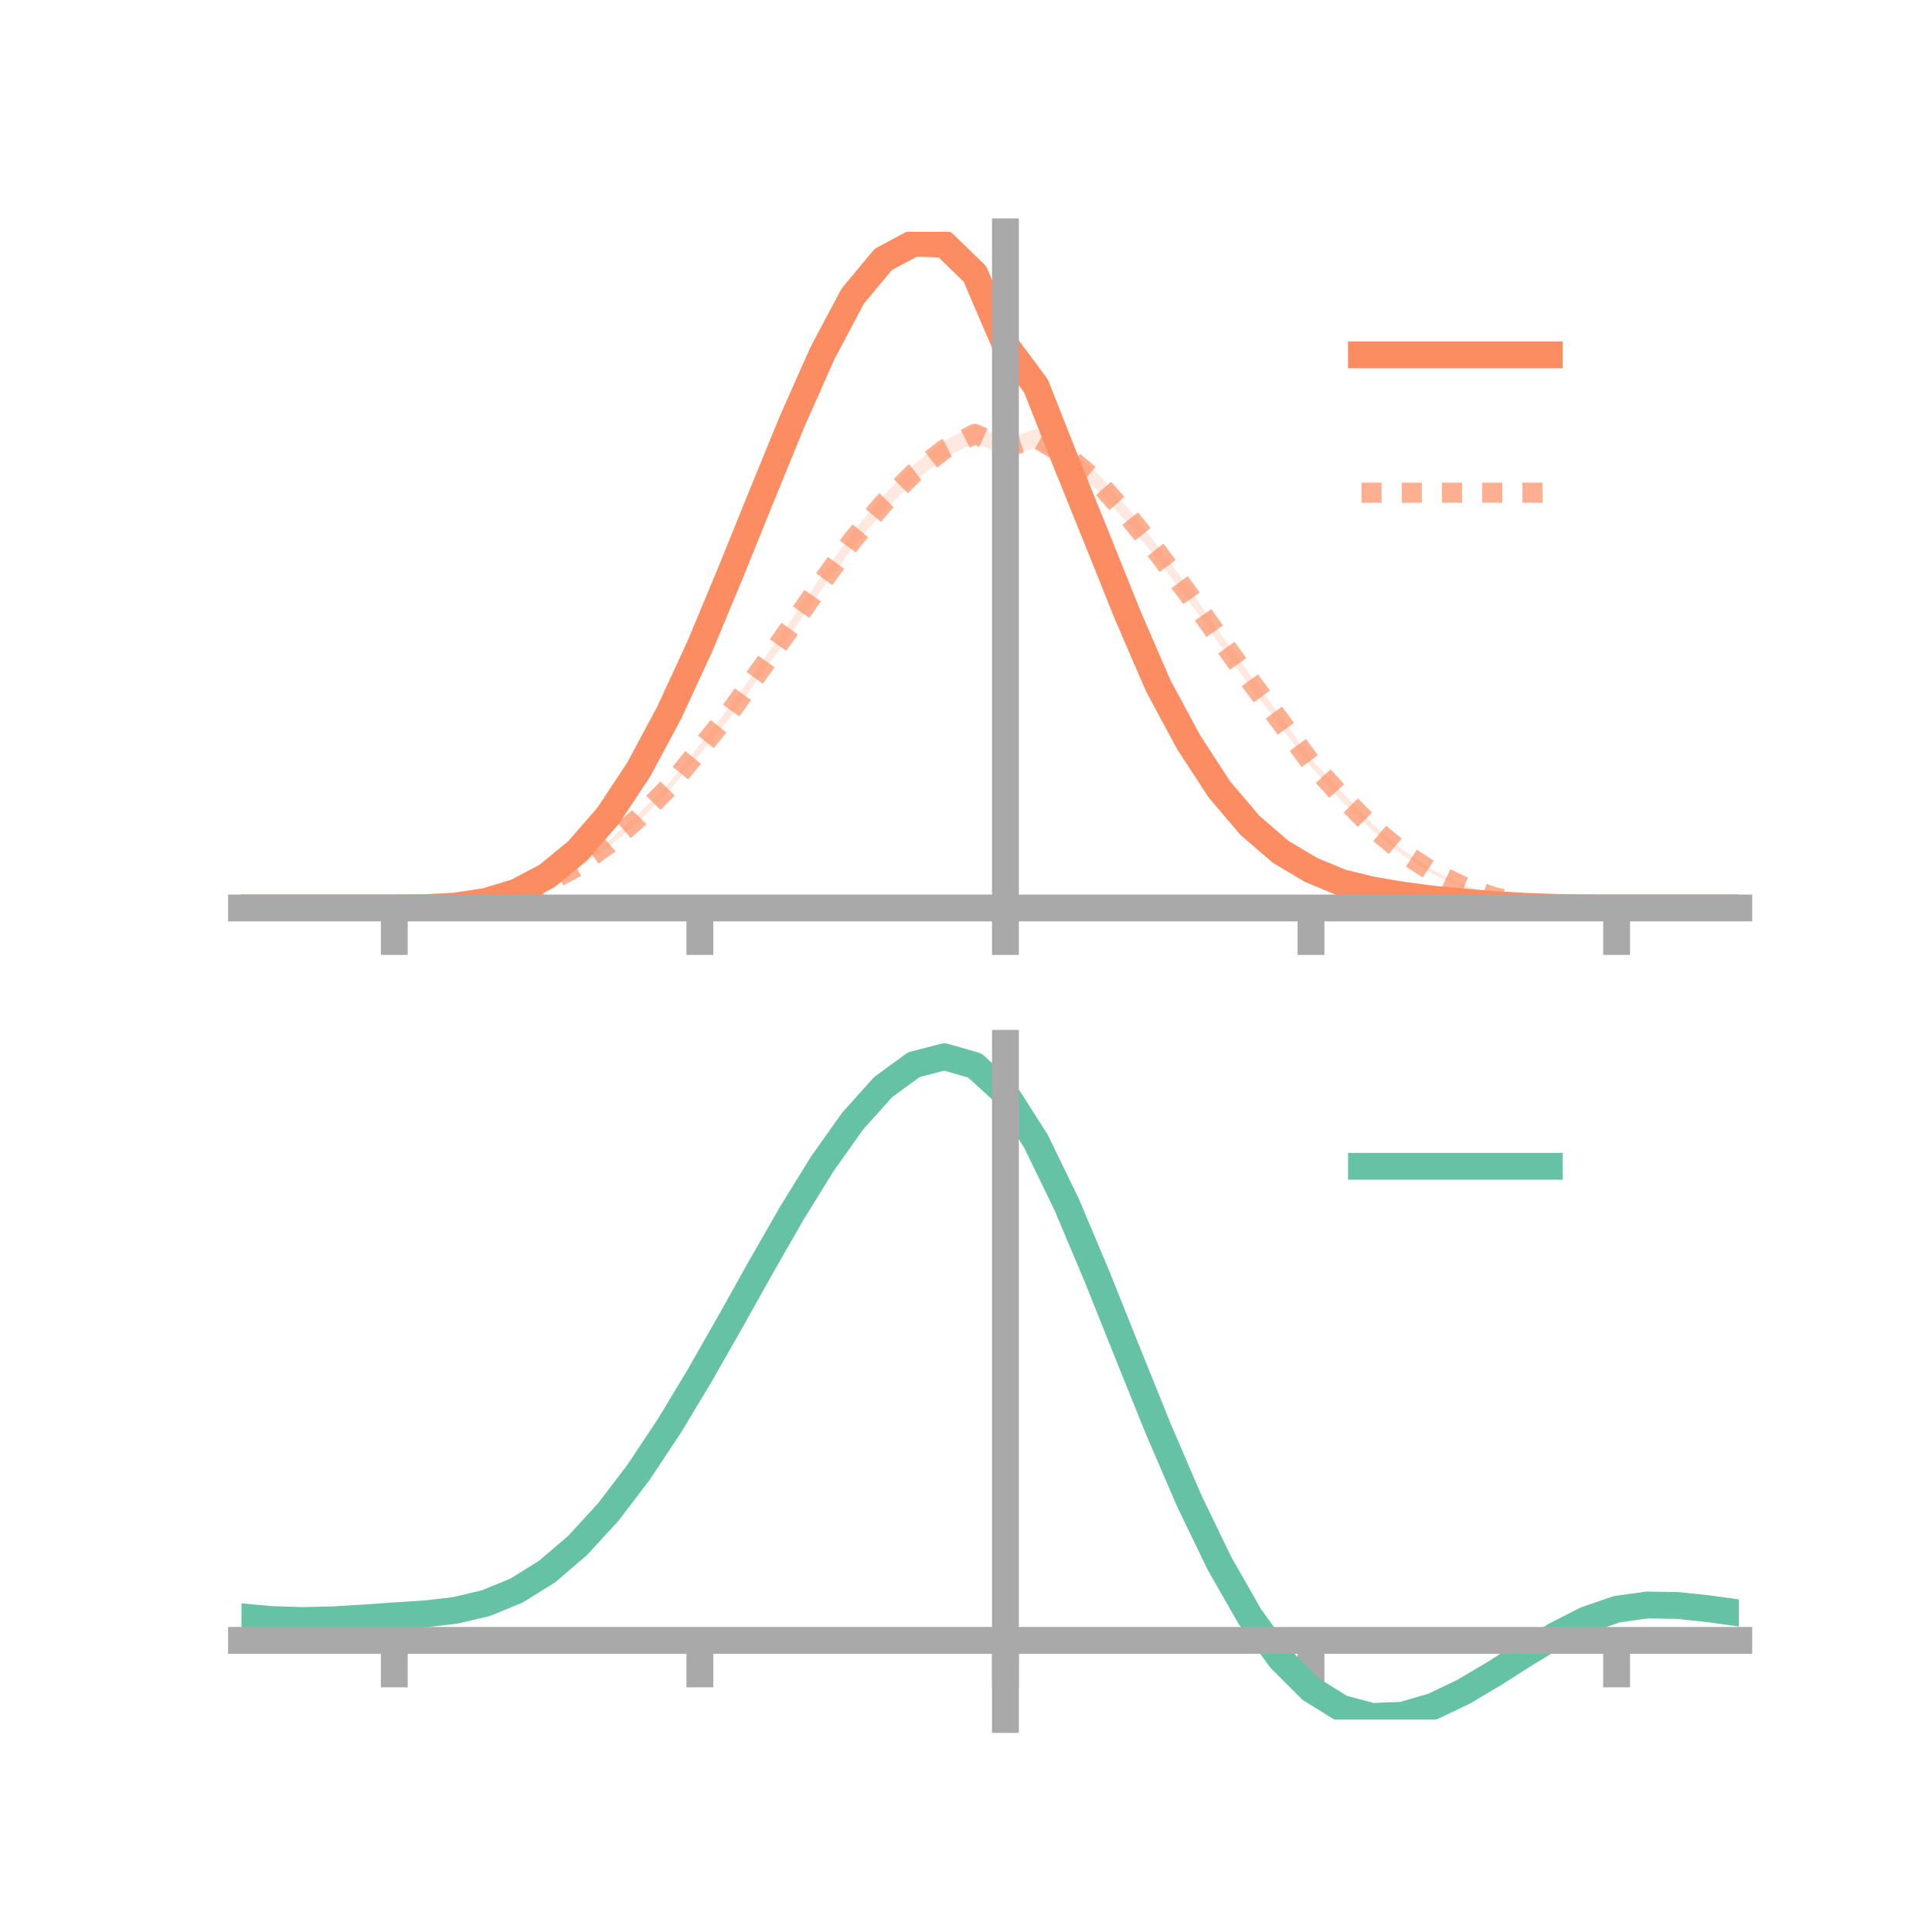 <?xml version="1.0" encoding="utf-8" standalone="no"?>
<!DOCTYPE svg PUBLIC "-//W3C//DTD SVG 1.1//EN"
  "http://www.w3.org/Graphics/SVG/1.1/DTD/svg11.dtd">
<!-- Created with matplotlib (https://matplotlib.org/) -->
<svg height="144pt" version="1.1" viewBox="0 0 144 144" width="144pt" xmlns="http://www.w3.org/2000/svg" xmlns:xlink="http://www.w3.org/1999/xlink">
 <defs>
  <style type="text/css">*{stroke-linecap:butt;stroke-linejoin:round;}</style>
 </defs>
 <g id="figure_1">
  <g id="patch_1">
   <path d="M 0 144 
L 144 144 
L 144 0 
L 0 0 
z
" style="fill:none;"/>
  </g>
  <g id="axes_1">
   <g id="patch_2">
    <path d="M 18 67.68 
L 129.6 67.68 
L 129.6 17.28 
L 18 17.28 
z
" style="fill:none;"/>
   </g>
   <g id="PolyCollection_1">
    <path clip-path="url(#pb3301abb1d)" d="M 18 67.673 
L 18 67.673 
L 20.278 67.673 
L 22.555 67.673 
L 24.833 67.673 
L 27.11 67.673 
L 29.388 67.673 
L 31.665 67.644 
L 33.943 67.502 
L 36.22 67.131 
L 38.498 66.406 
L 40.776 65.131 
L 43.053 63.203 
L 45.331 60.542 
L 47.608 57.074 
L 49.886 52.691 
L 52.163 47.71 
L 54.441 42.25 
L 56.718 36.495 
L 58.996 30.871 
L 61.273 25.723 
L 63.551 21.268 
L 65.829 18.567 
L 68.106 17.28 
L 70.384 17.56 
L 72.661 19.617 
L 74.939 25.093 
L 77.216 27.987 
L 79.494 33.809 
L 81.771 39.403 
L 84.049 45.26 
L 86.327 50.509 
L 88.604 54.754 
L 90.882 58.36 
L 93.159 61.081 
L 95.437 63.116 
L 97.714 64.571 
L 99.992 65.484 
L 102.269 66.113 
L 104.547 66.529 
L 106.824 66.865 
L 109.102 67.099 
L 111.38 67.348 
L 113.657 67.507 
L 115.935 67.603 
L 118.212 67.663 
L 120.49 67.673 
L 122.767 67.673 
L 125.045 67.673 
L 127.322 67.673 
L 129.6 67.673 
L 129.6 67.673 
L 129.6 67.673 
L 127.322 67.673 
L 125.045 67.673 
L 122.767 67.673 
L 120.49 67.673 
L 118.212 67.68 
L 115.935 67.66 
L 113.657 67.598 
L 111.38 67.483 
L 109.102 67.353 
L 106.824 67.173 
L 104.547 66.907 
L 102.269 66.558 
L 99.992 66.077 
L 97.714 65.106 
L 95.437 63.842 
L 93.159 61.946 
L 90.882 59.307 
L 88.604 55.921 
L 86.327 51.713 
L 84.049 46.424 
L 81.771 40.933 
L 79.494 35.267 
L 77.216 29.538 
L 74.939 26.319 
L 72.661 21.211 
L 70.384 18.845 
L 68.106 18.958 
L 65.829 20.11 
L 63.551 22.895 
L 61.273 27.039 
L 58.996 32.162 
L 56.718 37.686 
L 54.441 43.176 
L 52.163 48.643 
L 49.886 53.522 
L 47.608 57.642 
L 45.331 61.054 
L 43.053 63.626 
L 40.776 65.442 
L 38.498 66.58 
L 36.22 67.24 
L 33.943 67.565 
L 31.665 67.662 
L 29.388 67.673 
L 27.11 67.673 
L 24.833 67.673 
L 22.555 67.673 
L 20.278 67.673 
L 18 67.673 
z
" style="fill:#fc8d62;fill-opacity:0.2;"/>
   </g>
   <g id="PolyCollection_2">
    <path clip-path="url(#pb3301abb1d)" d="M 18 67.673 
L 18 67.673 
L 20.278 67.673 
L 22.555 67.673 
L 24.833 67.673 
L 27.11 67.673 
L 29.388 67.673 
L 31.665 67.638 
L 33.943 67.5 
L 36.22 67.171 
L 38.498 66.598 
L 40.776 65.674 
L 43.053 64.381 
L 45.331 62.719 
L 47.608 60.643 
L 49.886 58.354 
L 52.163 55.489 
L 54.441 52.599 
L 56.718 49.415 
L 58.996 46.179 
L 61.273 42.884 
L 63.551 39.67 
L 65.829 36.95 
L 68.106 34.632 
L 70.384 32.844 
L 72.661 31.682 
L 74.939 32.74 
L 77.216 31.954 
L 79.494 33.311 
L 81.771 35.214 
L 84.049 37.853 
L 86.327 40.736 
L 88.604 43.815 
L 90.882 47.11 
L 93.159 50.266 
L 95.437 53.387 
L 97.714 56.568 
L 99.992 58.99 
L 102.269 61.396 
L 104.547 63.349 
L 106.824 64.871 
L 109.102 65.961 
L 111.38 66.776 
L 113.657 67.29 
L 115.935 67.548 
L 118.212 67.654 
L 120.49 67.673 
L 122.767 67.673 
L 125.045 67.673 
L 127.322 67.673 
L 129.6 67.673 
L 129.6 67.673 
L 129.6 67.673 
L 127.322 67.673 
L 125.045 67.673 
L 122.767 67.673 
L 120.49 67.673 
L 118.212 67.676 
L 115.935 67.613 
L 113.657 67.409 
L 111.38 66.969 
L 109.102 66.224 
L 106.824 65.163 
L 104.547 63.733 
L 102.269 61.883 
L 99.992 59.713 
L 97.714 57.144 
L 95.437 54.149 
L 93.159 51.149 
L 90.882 47.987 
L 88.604 44.804 
L 86.327 41.756 
L 84.049 38.996 
L 81.771 36.511 
L 79.494 34.61 
L 77.216 33.354 
L 74.939 33.984 
L 72.661 33 
L 70.384 34.145 
L 68.106 35.904 
L 65.829 38.135 
L 63.551 40.838 
L 61.273 43.887 
L 58.996 47.138 
L 56.718 50.324 
L 54.441 53.481 
L 52.163 56.206 
L 49.886 58.912 
L 47.608 61.254 
L 45.331 63.144 
L 43.053 64.742 
L 40.776 65.951 
L 38.498 66.746 
L 36.22 67.278 
L 33.943 67.561 
L 31.665 67.664 
L 29.388 67.673 
L 27.11 67.673 
L 24.833 67.673 
L 22.555 67.673 
L 20.278 67.673 
L 18 67.673 
z
" style="fill:#fc8d62;fill-opacity:0.2;"/>
   </g>
   <g id="matplotlib.axis_1">
    <g id="xtick_1">
     <g id="line2d_1">
      <defs>
       <path d="M 0 0 
L 0 3.5 
" id="m49c25c80f2" style="stroke:#a9a9a9;stroke-width:2;"/>
      </defs>
      <g>
       <use style="fill:#a9a9a9;stroke:#a9a9a9;stroke-width:2;" x="29.388" xlink:href="#m49c25c80f2" y="67.673"/>
      </g>
     </g>
    </g>
    <g id="xtick_2">
     <g id="line2d_2">
      <g>
       <use style="fill:#a9a9a9;stroke:#a9a9a9;stroke-width:2;" x="52.163" xlink:href="#m49c25c80f2" y="67.673"/>
      </g>
     </g>
    </g>
    <g id="xtick_3">
     <g id="line2d_3">
      <g>
       <use style="fill:#a9a9a9;stroke:#a9a9a9;stroke-width:2;" x="74.939" xlink:href="#m49c25c80f2" y="67.673"/>
      </g>
     </g>
    </g>
    <g id="xtick_4">
     <g id="line2d_4">
      <g>
       <use style="fill:#a9a9a9;stroke:#a9a9a9;stroke-width:2;" x="97.714" xlink:href="#m49c25c80f2" y="67.673"/>
      </g>
     </g>
    </g>
    <g id="xtick_5">
     <g id="line2d_5">
      <g>
       <use style="fill:#a9a9a9;stroke:#a9a9a9;stroke-width:2;" x="120.49" xlink:href="#m49c25c80f2" y="67.673"/>
      </g>
     </g>
    </g>
   </g>
   <g id="matplotlib.axis_2"/>
   <g id="line2d_6">
    <path clip-path="url(#pb3301abb1d)" d="M 18 67.673 
L 20.278 67.673 
L 22.555 67.673 
L 24.833 67.673 
L 27.11 67.673 
L 29.388 67.673 
L 31.665 67.653 
L 33.943 67.533 
L 36.22 67.185 
L 38.498 66.493 
L 40.776 65.286 
L 43.053 63.415 
L 45.331 60.798 
L 47.608 57.358 
L 49.886 53.106 
L 52.163 48.176 
L 54.441 42.713 
L 56.718 37.091 
L 58.996 31.517 
L 61.273 26.381 
L 63.551 22.082 
L 65.829 19.339 
L 68.106 18.119 
L 70.384 18.203 
L 72.661 20.414 
L 74.939 25.706 
L 77.216 28.763 
L 79.494 34.538 
L 81.771 40.168 
L 84.049 45.842 
L 86.327 51.111 
L 88.604 55.338 
L 90.882 58.833 
L 93.159 61.514 
L 95.437 63.479 
L 97.714 64.838 
L 99.992 65.781 
L 102.269 66.336 
L 104.547 66.718 
L 106.824 67.019 
L 109.102 67.226 
L 111.38 67.415 
L 113.657 67.552 
L 115.935 67.632 
L 118.212 67.671 
L 120.49 67.673 
L 122.767 67.673 
L 125.045 67.673 
L 127.322 67.673 
L 129.6 67.673 
" style="fill:none;stroke:#fc8d62;stroke-linecap:square;stroke-width:2;"/>
   </g>
   <g id="line2d_7">
    <path clip-path="url(#pb3301abb1d)" d="M 18 67.673 
L 20.278 67.673 
L 22.555 67.673 
L 24.833 67.673 
L 27.11 67.673 
L 29.388 67.673 
L 31.665 67.651 
L 33.943 67.531 
L 36.22 67.225 
L 38.498 66.672 
L 40.776 65.812 
L 43.053 64.562 
L 45.331 62.931 
L 47.608 60.949 
L 49.886 58.633 
L 52.163 55.847 
L 54.441 53.04 
L 56.718 49.869 
L 58.996 46.658 
L 61.273 43.386 
L 63.551 40.254 
L 65.829 37.543 
L 68.106 35.268 
L 70.384 33.495 
L 72.661 32.341 
L 74.939 33.362 
L 77.216 32.654 
L 79.494 33.961 
L 81.771 35.863 
L 84.049 38.424 
L 86.327 41.246 
L 88.604 44.31 
L 90.882 47.548 
L 93.159 50.708 
L 95.437 53.768 
L 97.714 56.856 
L 99.992 59.352 
L 102.269 61.639 
L 104.547 63.541 
L 106.824 65.017 
L 109.102 66.093 
L 111.38 66.873 
L 113.657 67.349 
L 115.935 67.581 
L 118.212 67.665 
L 120.49 67.673 
L 122.767 67.673 
L 125.045 67.673 
L 127.322 67.673 
L 129.6 67.673 
" style="fill:none;stroke:#fc8d62;stroke-dasharray:1.5,1.5;stroke-dashoffset:0;stroke-opacity:0.7;stroke-width:1.5;"/>
   </g>
   <g id="patch_3">
    <path d="M 74.939 67.68 
L 74.939 17.28 
" style="fill:none;stroke:#a9a9a9;stroke-linecap:square;stroke-linejoin:miter;stroke-width:2;"/>
   </g>
   <g id="patch_4">
    <path d="M 129.6 67.68 
L 129.6 17.28 
" style="fill:none;"/>
   </g>
   <g id="patch_5">
    <path d="M 18 67.673 
L 129.6 67.673 
" style="fill:none;stroke:#a9a9a9;stroke-linecap:square;stroke-linejoin:miter;stroke-width:2;"/>
   </g>
   <g id="patch_6">
    <path d="M 18 17.28 
L 129.6 17.28 
" style="fill:none;"/>
   </g>
   <g id="legend_1">
    <g id="line2d_8">
     <path d="M 101.475 26.449 
L 115.475 26.449 
" style="fill:none;stroke:#fc8d62;stroke-linecap:square;stroke-width:2;"/>
    </g>
    <g id="line2d_9"/>
    <g id="text_1">
     <!--   -->
     <g transform="translate(121.075 28.899)scale(0.07 -0.07)">
      <defs>
       <path id="DejaVuSans-32"/>
      </defs>
      <use xlink:href="#DejaVuSans-32"/>
     </g>
    </g>
    <g id="line2d_10">
     <path d="M 101.475 36.724 
L 115.475 36.724 
" style="fill:none;stroke:#fc8d62;stroke-dasharray:1.5,1.5;stroke-dashoffset:0;stroke-opacity:0.7;stroke-width:1.5;"/>
    </g>
    <g id="line2d_11"/>
    <g id="text_2">
     <!--   -->
     <g transform="translate(121.075 39.174)scale(0.07 -0.07)">
      <use xlink:href="#DejaVuSans-32"/>
     </g>
    </g>
   </g>
  </g>
  <g id="axes_2">
   <g id="patch_7">
    <path d="M 18 128.16 
L 129.6 128.16 
L 129.6 77.76 
L 18 77.76 
z
" style="fill:none;"/>
   </g>
   <g id="PolyCollection_3">
    <path clip-path="url(#p0717e5759b)" d="M 18 120.557 
L 18 120.47 
L 20.278 120.679 
L 22.555 120.754 
L 24.833 120.698 
L 27.11 120.55 
L 29.388 120.381 
L 31.665 120.232 
L 33.943 119.965 
L 36.22 119.421 
L 38.498 118.474 
L 40.776 117.032 
L 43.053 115.044 
L 45.331 112.503 
L 47.608 109.438 
L 49.886 105.919 
L 52.163 102.044 
L 54.441 97.945 
L 56.718 93.774 
L 58.996 89.706 
L 61.273 85.932 
L 63.551 82.649 
L 65.829 80.06 
L 68.106 78.366 
L 70.384 77.76 
L 72.661 78.429 
L 74.939 80.537 
L 77.216 84.164 
L 79.494 88.934 
L 81.771 94.415 
L 84.049 100.202 
L 86.327 105.938 
L 88.604 111.326 
L 90.882 116.13 
L 93.159 120.181 
L 95.437 123.375 
L 97.714 125.673 
L 99.992 127.093 
L 102.269 127.707 
L 104.547 127.621 
L 106.824 126.968 
L 109.102 125.898 
L 111.38 124.57 
L 113.657 123.147 
L 115.935 121.785 
L 118.212 120.639 
L 120.49 119.858 
L 122.767 119.541 
L 125.045 119.583 
L 127.322 119.835 
L 129.6 120.164 
L 129.6 120.279 
L 129.6 120.279 
L 127.322 119.974 
L 125.045 119.742 
L 122.767 119.711 
L 120.49 120.034 
L 118.212 120.827 
L 115.935 122.006 
L 113.657 123.416 
L 111.38 124.895 
L 109.102 126.274 
L 106.824 127.383 
L 104.547 128.061 
L 102.269 128.16 
L 99.992 127.555 
L 97.714 126.155 
L 95.437 123.908 
L 93.159 120.804 
L 90.882 116.883 
L 88.604 112.242 
L 86.327 107.036 
L 84.049 101.49 
L 81.771 95.891 
L 79.494 90.582 
L 77.216 85.96 
L 74.939 82.447 
L 72.661 80.409 
L 70.384 79.766 
L 68.106 80.352 
L 65.829 81.982 
L 63.551 84.467 
L 61.273 87.61 
L 58.996 91.217 
L 56.718 95.096 
L 54.441 99.068 
L 52.163 102.968 
L 49.886 106.651 
L 47.608 109.995 
L 45.331 112.91 
L 43.053 115.334 
L 40.776 117.24 
L 38.498 118.635 
L 36.22 119.559 
L 33.943 120.091 
L 31.665 120.348 
L 29.388 120.486 
L 27.11 120.639 
L 24.833 120.768 
L 22.555 120.814 
L 20.278 120.744 
L 18 120.557 
z
" style="fill:#66c2a5;fill-opacity:0.2;"/>
   </g>
   <g id="matplotlib.axis_3">
    <g id="xtick_6">
     <g id="line2d_12">
      <g>
       <use style="fill:#a9a9a9;stroke:#a9a9a9;stroke-width:2;" x="29.388" xlink:href="#m49c25c80f2" y="122.263"/>
      </g>
     </g>
    </g>
    <g id="xtick_7">
     <g id="line2d_13">
      <g>
       <use style="fill:#a9a9a9;stroke:#a9a9a9;stroke-width:2;" x="52.163" xlink:href="#m49c25c80f2" y="122.263"/>
      </g>
     </g>
    </g>
    <g id="xtick_8">
     <g id="line2d_14">
      <g>
       <use style="fill:#a9a9a9;stroke:#a9a9a9;stroke-width:2;" x="74.939" xlink:href="#m49c25c80f2" y="122.263"/>
      </g>
     </g>
    </g>
    <g id="xtick_9">
     <g id="line2d_15">
      <g>
       <use style="fill:#a9a9a9;stroke:#a9a9a9;stroke-width:2;" x="97.714" xlink:href="#m49c25c80f2" y="122.263"/>
      </g>
     </g>
    </g>
    <g id="xtick_10">
     <g id="line2d_16">
      <g>
       <use style="fill:#a9a9a9;stroke:#a9a9a9;stroke-width:2;" x="120.49" xlink:href="#m49c25c80f2" y="122.263"/>
      </g>
     </g>
    </g>
   </g>
   <g id="matplotlib.axis_4"/>
   <g id="line2d_17">
    <path clip-path="url(#p0717e5759b)" d="M 18 120.513 
L 20.278 120.712 
L 22.555 120.784 
L 24.833 120.733 
L 27.11 120.594 
L 29.388 120.433 
L 31.665 120.29 
L 33.943 120.028 
L 36.22 119.49 
L 38.498 118.554 
L 40.776 117.136 
L 43.053 115.189 
L 45.331 112.707 
L 47.608 109.717 
L 49.886 106.285 
L 52.163 102.506 
L 54.441 98.506 
L 56.718 94.435 
L 58.996 90.461 
L 61.273 86.771 
L 63.551 83.558 
L 65.829 81.021 
L 68.106 79.359 
L 70.384 78.763 
L 72.661 79.419 
L 74.939 81.492 
L 77.216 85.062 
L 79.494 89.758 
L 81.771 95.153 
L 84.049 100.846 
L 86.327 106.487 
L 88.604 111.784 
L 90.882 116.507 
L 93.159 120.492 
L 95.437 123.641 
L 97.714 125.914 
L 99.992 127.324 
L 102.269 127.933 
L 104.547 127.841 
L 106.824 127.175 
L 109.102 126.086 
L 111.38 124.733 
L 113.657 123.281 
L 115.935 121.895 
L 118.212 120.733 
L 120.49 119.946 
L 122.767 119.626 
L 125.045 119.663 
L 127.322 119.904 
L 129.6 120.222 
" style="fill:none;stroke:#66c2a5;stroke-linecap:square;stroke-width:2;"/>
   </g>
   <g id="patch_8">
    <path d="M 74.939 128.16 
L 74.939 77.76 
" style="fill:none;stroke:#a9a9a9;stroke-linecap:square;stroke-linejoin:miter;stroke-width:2;"/>
   </g>
   <g id="patch_9">
    <path d="M 129.6 128.16 
L 129.6 77.76 
" style="fill:none;"/>
   </g>
   <g id="patch_10">
    <path d="M 18 122.263 
L 129.6 122.263 
" style="fill:none;stroke:#a9a9a9;stroke-linecap:square;stroke-linejoin:miter;stroke-width:2;"/>
   </g>
   <g id="patch_11">
    <path d="M 18 77.76 
L 129.6 77.76 
" style="fill:none;"/>
   </g>
   <g id="legend_2">
    <g id="line2d_18">
     <path d="M 101.475 86.929 
L 115.475 86.929 
" style="fill:none;stroke:#66c2a5;stroke-linecap:square;stroke-width:2;"/>
    </g>
    <g id="line2d_19"/>
    <g id="text_3">
     <!--   -->
     <g transform="translate(121.075 89.379)scale(0.07 -0.07)">
      <use xlink:href="#DejaVuSans-32"/>
     </g>
    </g>
   </g>
  </g>
 </g>
 <defs>
  <clipPath id="pb3301abb1d">
   <rect height="50.4" width="111.6" x="18" y="17.28"/>
  </clipPath>
  <clipPath id="p0717e5759b">
   <rect height="50.4" width="111.6" x="18" y="77.76"/>
  </clipPath>
 </defs>
</svg>
